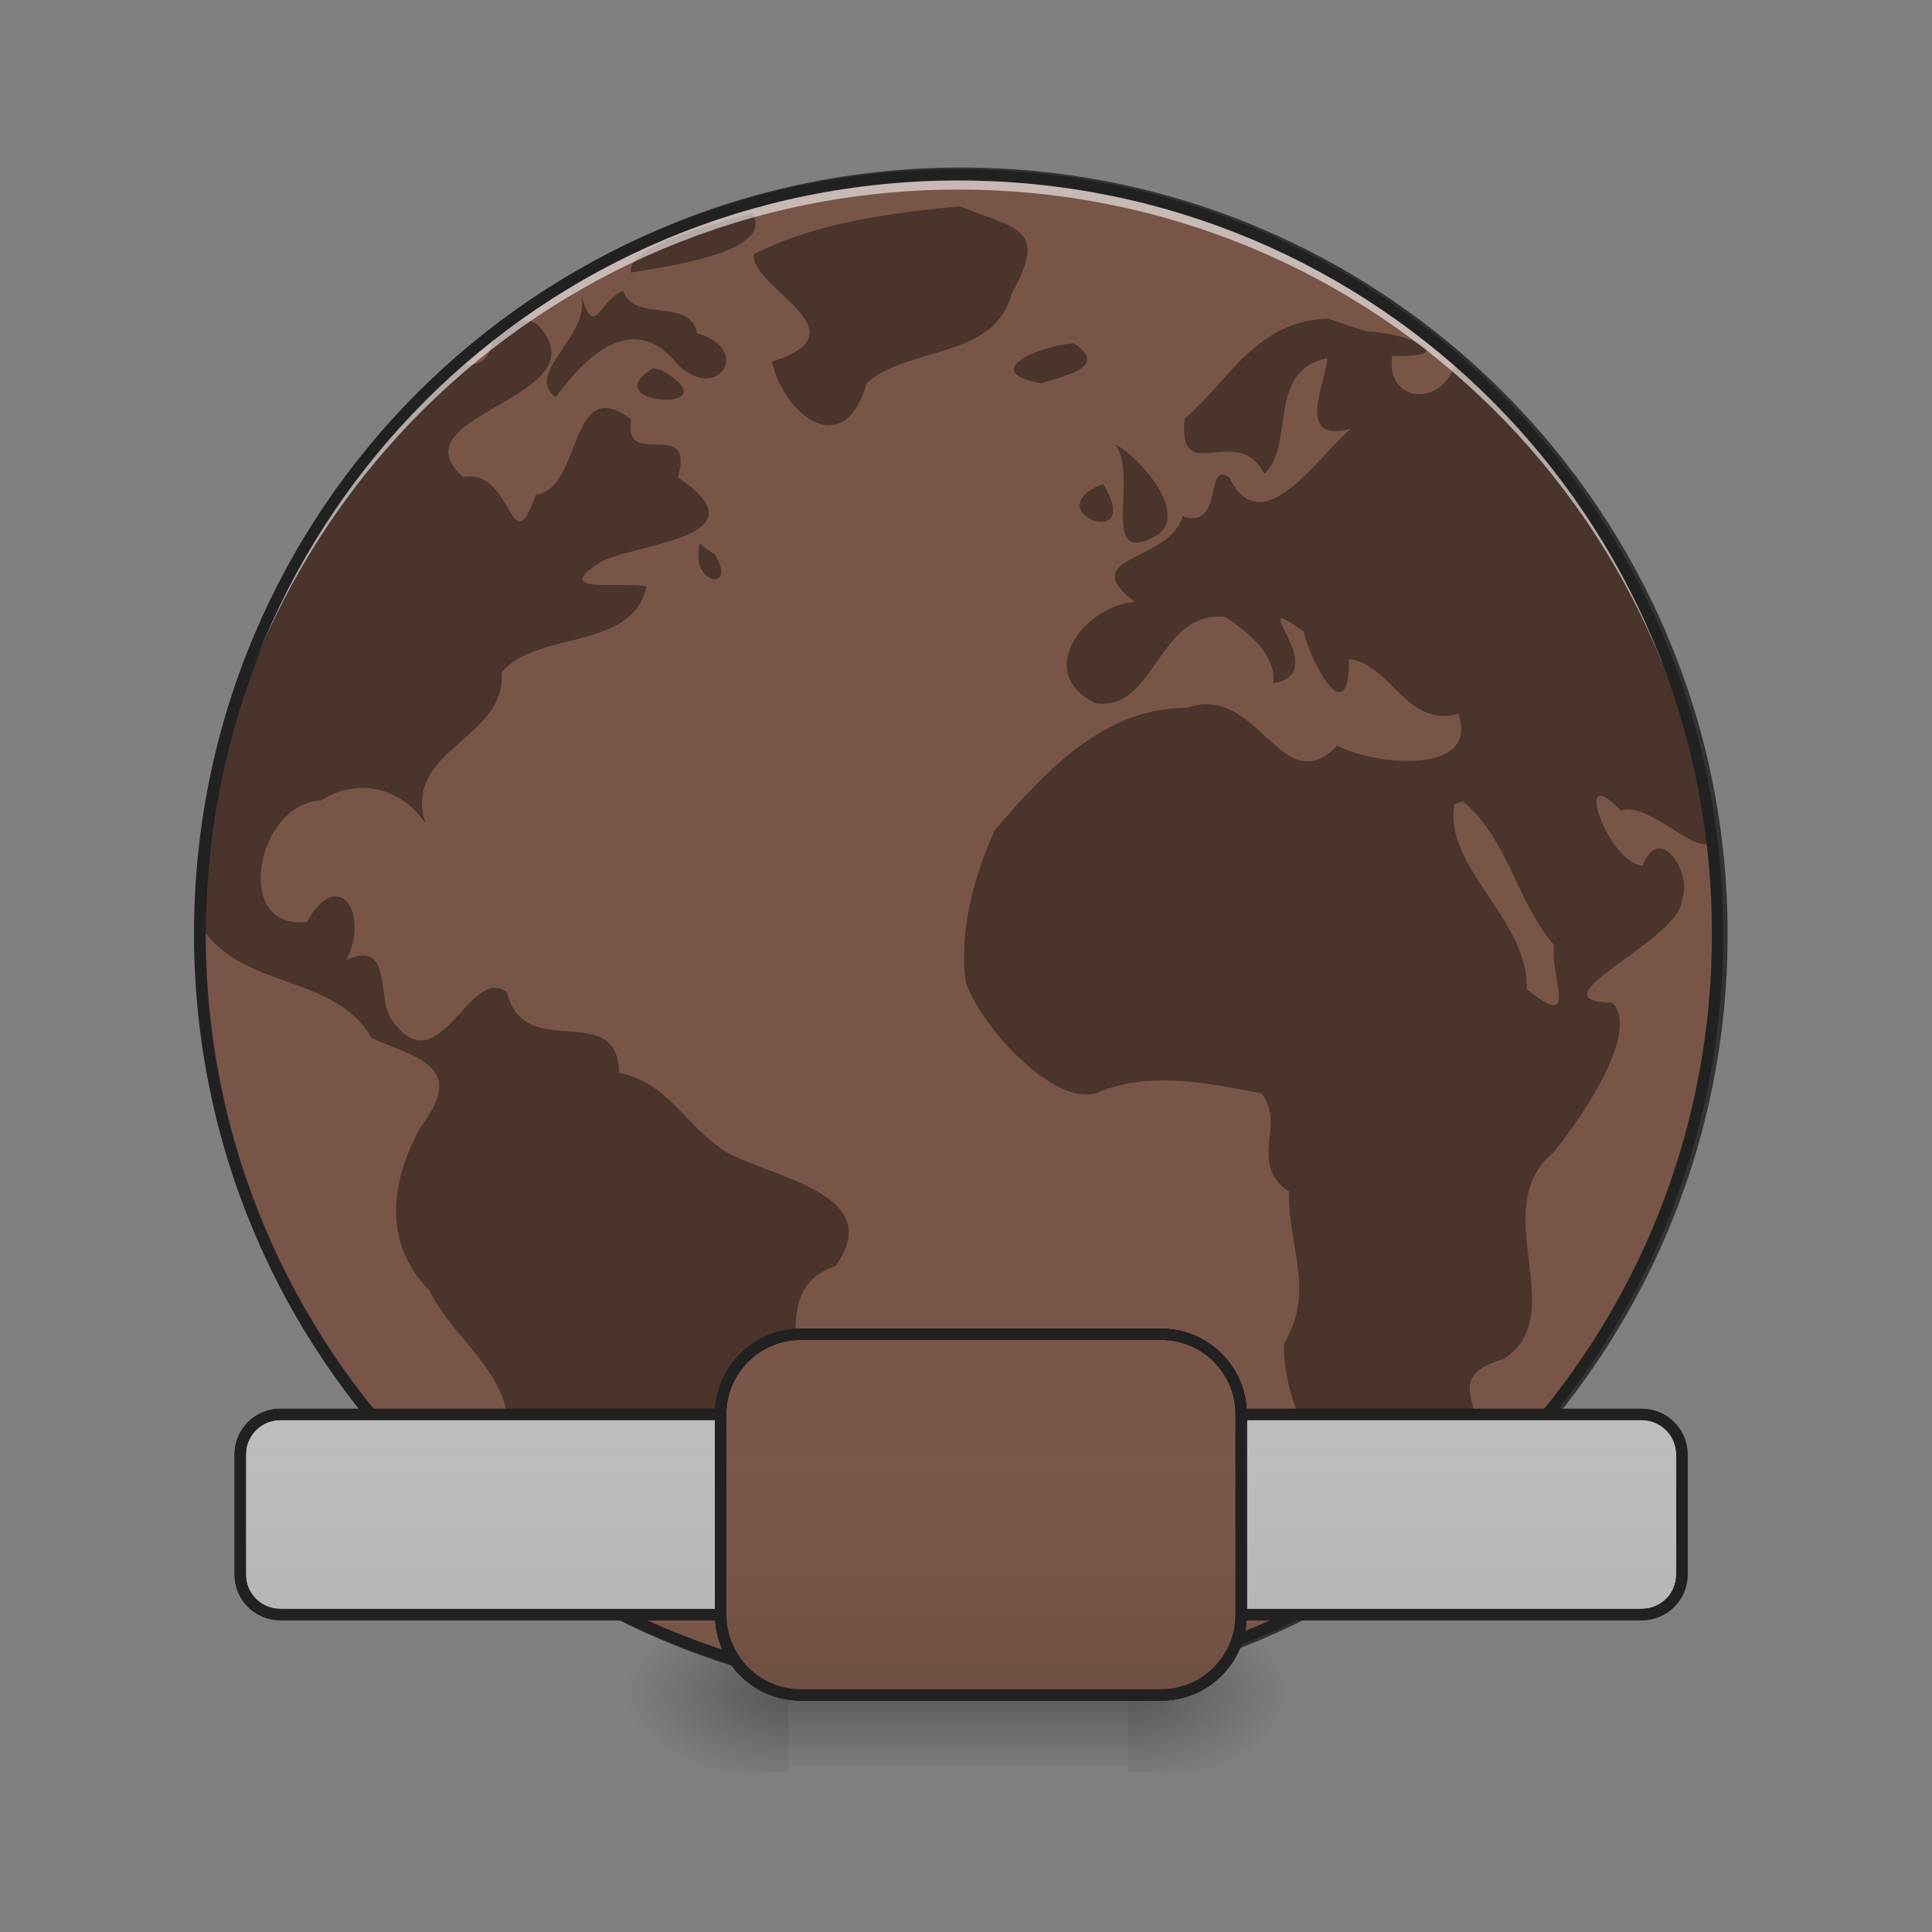 <?xml version="1.0" encoding="UTF-8"?>
<svg xmlns="http://www.w3.org/2000/svg" xmlns:xlink="http://www.w3.org/1999/xlink" width="24px" height="24px" viewBox="0 0 24 24" version="1.1">
<rect x="0" y="0" width="24" height="24" fill="#808080" stroke="none"/>
<defs>
<radialGradient id="radial0" gradientUnits="userSpaceOnUse" cx="450.909" cy="189.579" fx="450.909" fy="189.579" r="21.167" gradientTransform="matrix(0,-0.059,-0.105,-0,33.764,47.696)">
<stop offset="0" style="stop-color:rgb(0%,0%,0%);stop-opacity:0.314;"/>
<stop offset="0.222" style="stop-color:rgb(0%,0%,0%);stop-opacity:0.275;"/>
<stop offset="1" style="stop-color:rgb(0%,0%,0%);stop-opacity:0;"/>
</radialGradient>
<radialGradient id="radial1" gradientUnits="userSpaceOnUse" cx="450.909" cy="189.579" fx="450.909" fy="189.579" r="21.167" gradientTransform="matrix(-0,0.059,0.105,0,-9.95,-5.646)">
<stop offset="0" style="stop-color:rgb(0%,0%,0%);stop-opacity:0.314;"/>
<stop offset="0.222" style="stop-color:rgb(0%,0%,0%);stop-opacity:0.275;"/>
<stop offset="1" style="stop-color:rgb(0%,0%,0%);stop-opacity:0;"/>
</radialGradient>
<radialGradient id="radial2" gradientUnits="userSpaceOnUse" cx="450.909" cy="189.579" fx="450.909" fy="189.579" r="21.167" gradientTransform="matrix(-0,-0.059,0.105,-0,-9.95,47.696)">
<stop offset="0" style="stop-color:rgb(0%,0%,0%);stop-opacity:0.314;"/>
<stop offset="0.222" style="stop-color:rgb(0%,0%,0%);stop-opacity:0.275;"/>
<stop offset="1" style="stop-color:rgb(0%,0%,0%);stop-opacity:0;"/>
</radialGradient>
<radialGradient id="radial3" gradientUnits="userSpaceOnUse" cx="450.909" cy="189.579" fx="450.909" fy="189.579" r="21.167" gradientTransform="matrix(0,0.059,-0.105,0,33.764,-5.646)">
<stop offset="0" style="stop-color:rgb(0%,0%,0%);stop-opacity:0.314;"/>
<stop offset="0.222" style="stop-color:rgb(0%,0%,0%);stop-opacity:0.275;"/>
<stop offset="1" style="stop-color:rgb(0%,0%,0%);stop-opacity:0;"/>
</radialGradient>
<linearGradient id="linear0" gradientUnits="userSpaceOnUse" x1="255.323" y1="233.5" x2="255.323" y2="254.667" gradientTransform="matrix(0.01,0,0,0.047,8.977,10.079)">
<stop offset="0" style="stop-color:rgb(0%,0%,0%);stop-opacity:0.275;"/>
<stop offset="1" style="stop-color:rgb(0%,0%,0%);stop-opacity:0;"/>
</linearGradient>
<linearGradient id="linear1" gradientUnits="userSpaceOnUse" x1="254" y1="233.5" x2="254" y2="138.25" gradientTransform="matrix(1,0,0,1,0,0)">
<stop offset="0" style="stop-color:rgb(0%,0%,0%);stop-opacity:0.078;"/>
<stop offset="1" style="stop-color:rgb(100%,100%,100%);stop-opacity:0;"/>
</linearGradient>
<linearGradient id="linear2" gradientUnits="userSpaceOnUse" x1="254" y1="233.5" x2="254" y2="138.25" gradientTransform="matrix(1,0,0,1,0,0)">
<stop offset="0" style="stop-color:rgb(0%,0%,0%);stop-opacity:0.078;"/>
<stop offset="1" style="stop-color:rgb(100%,100%,100%);stop-opacity:0;"/>
</linearGradient>
<linearGradient id="linear3" gradientUnits="userSpaceOnUse" x1="254" y1="233.5" x2="254" y2="138.25" gradientTransform="matrix(1,0,0,1,0,0)">
<stop offset="0" style="stop-color:rgb(0%,0%,0%);stop-opacity:0.078;"/>
<stop offset="1" style="stop-color:rgb(100%,100%,100%);stop-opacity:0;"/>
</linearGradient>
</defs>
<g id="surface1">
<path style=" stroke:none;fill-rule:nonzero;fill:url(#radial0);" d="M 14.016 21.027 L 16 21.027 L 16 20.031 L 14.016 20.031 Z M 14.016 21.027 "/>
<path style=" stroke:none;fill-rule:nonzero;fill:url(#radial1);" d="M 9.797 21.027 L 7.812 21.027 L 7.812 22.02 L 9.797 22.02 Z M 9.797 21.027 "/>
<path style=" stroke:none;fill-rule:nonzero;fill:url(#radial2);" d="M 9.797 21.027 L 7.812 21.027 L 7.812 20.031 L 9.797 20.031 Z M 9.797 21.027 "/>
<path style=" stroke:none;fill-rule:nonzero;fill:url(#radial3);" d="M 14.016 21.027 L 16 21.027 L 16 22.02 L 14.016 22.02 Z M 14.016 21.027 "/>
<path style=" stroke:none;fill-rule:nonzero;fill:url(#linear0);" d="M 9.797 20.777 L 14.016 20.777 L 14.016 21.949 L 9.797 21.949 Z M 9.797 20.777 "/>
<path style="fill-rule:nonzero;fill:rgb(47.451%,33.333%,28.235%);fill-opacity:1;stroke-width:3;stroke-linecap:round;stroke-linejoin:miter;stroke:rgb(20%,20%,20%);stroke-opacity:1;stroke-miterlimit:4;" d="M 253.976 -168.671 C 365.048 -168.671 455.123 -78.68 455.123 32.393 C 455.123 143.466 365.048 233.541 253.976 233.541 C 142.986 233.541 52.912 143.466 52.912 32.393 C 52.912 -78.68 142.986 -168.671 253.976 -168.671 Z M 253.976 -168.671 " transform="matrix(0.047,0,0,0.047,0,10.079)"/>
<path style=" stroke:none;fill-rule:nonzero;fill:rgb(0%,0%,0%);fill-opacity:0.392;" d="M 11.922 2.562 C 11.059 2.648 10.148 2.762 9.367 3.156 C 9.301 3.57 10.785 4.121 9.59 4.492 C 9.734 5.148 10.484 5.746 10.766 4.762 C 11.266 4.301 12.355 4.465 12.566 3.652 C 13.02 2.824 12.645 2.855 11.922 2.562 Z M 9.348 2.645 C 8.887 2.777 7.797 3.043 7.836 3.387 C 8.223 3.316 9.637 3.145 9.348 2.645 Z M 7.742 3.613 C 7.434 3.727 7.398 4.227 7.219 3.676 C 7.344 4.176 6.504 4.633 6.902 4.934 C 7.223 4.5 7.84 3.809 8.414 4.523 C 8.914 5.02 9.359 4.336 8.66 4.141 C 8.578 3.688 7.875 4.016 7.742 3.613 Z M 7.219 3.676 C 7.215 3.66 7.211 3.645 7.203 3.629 C 7.211 3.645 7.215 3.66 7.219 3.676 Z M 16.504 3.957 C 15.605 3.984 15.277 4.719 14.715 5.203 C 14.633 6.074 15.363 5.227 15.707 5.887 C 16.094 5.523 15.727 4.609 16.488 4.449 C 16.461 4.793 16.086 5.504 16.781 5.328 C 16.387 5.645 15.68 6.773 15.27 5.93 C 14.961 5.715 15.203 6.598 14.691 6.41 C 14.535 6.988 13.348 6.898 14.094 7.477 C 13.516 7.512 12.816 8.328 13.602 8.734 C 14.355 8.852 14.379 7.574 15.223 7.664 C 15.598 7.914 15.855 8.184 15.816 8.488 C 16.59 8.367 15.391 7.277 16.195 7.844 C 16.277 8.227 16.762 9.121 16.758 8.188 C 17.285 8.246 17.465 9.047 18.117 8.867 C 18.383 9.641 17.07 9.508 16.613 9.262 C 15.914 9.98 15.641 8.477 14.742 8.793 C 13.711 8.789 12.977 9.59 12.355 10.316 C 12.082 10.93 11.918 11.566 11.996 12.203 C 12.227 12.82 13.113 13.738 13.617 13.578 C 14.242 13.312 14.922 13.434 15.668 13.582 C 15.984 13.965 15.496 14.461 16.012 14.801 C 16 15.5 16.344 16.043 15.949 16.691 C 15.93 17.668 16.734 18.453 16.645 19.445 C 17.336 19.152 18.051 18.695 18.184 17.953 C 18.672 17.652 17.789 17.133 18.668 16.887 C 19.543 16.344 18.449 15.016 19.297 14.316 C 19.672 13.859 20.375 12.805 20.031 12.457 C 18.98 12.438 20.898 11.676 20.895 11.168 C 21.027 10.855 20.617 10.203 20.406 10.754 C 19.973 10.727 19.516 9.406 20.133 10.07 C 20.461 9.953 21.02 10.574 21.223 10.477 C 20.969 8.172 19.844 5.969 18.094 4.445 C 17.965 5.086 17.203 5.016 17.293 4.422 C 18.227 4.441 17.426 4.121 16.992 4.121 C 16.824 4.074 16.664 4.016 16.504 3.957 Z M 6.246 3.973 C 6.242 3.973 6.238 3.977 6.234 3.98 C 6.047 4.258 6.172 4.605 5.668 4.516 C 5.539 4.602 5.418 4.695 5.301 4.793 C 3.582 6.5 2.52 8.867 2.52 11.492 C 2.52 11.508 2.52 11.523 2.52 11.539 C 3.02 12.293 4.16 12.098 4.617 12.895 C 5.18 13.145 5.797 13.242 5.234 13.988 C 4.855 14.656 4.742 15.43 5.332 16.027 C 5.656 16.699 6.539 17.184 6.246 18.031 C 6.477 18.484 6.648 18.781 6.656 19.277 C 6.73 19.336 6.812 19.402 6.902 19.465 C 7.109 19.598 7.32 19.719 7.539 19.832 C 7.844 19.938 8.129 19.887 8.293 19.457 C 9.316 19.289 8.527 17.848 9.398 17.625 C 10.367 17.309 9.387 16.062 10.379 15.727 C 11.027 14.828 9.586 14.629 9.023 14.312 C 8.5 13.977 8.301 13.445 7.691 13.328 C 7.676 12.402 6.508 13.211 6.301 12.332 C 5.844 11.953 5.457 13.508 4.871 12.676 C 4.668 12.414 4.891 11.66 4.301 11.926 C 4.598 11.355 4.207 10.746 3.812 11.453 C 2.879 11.562 3.191 9.973 3.984 9.945 C 4.43 9.656 4.984 9.773 5.285 10.23 C 4.996 9.301 6.285 9.199 6.234 8.348 C 6.676 7.828 7.855 8.09 8.031 7.285 C 7.734 7.219 6.77 7.395 7.5 6.961 C 8.031 6.734 9.492 6.656 8.422 5.93 C 8.637 5.156 7.734 5.855 7.84 5.211 C 7.062 4.613 7.238 6.082 6.656 6.145 C 6.34 7.051 6.375 5.805 5.754 5.926 C 4.863 5.133 7.547 4.949 6.672 4.027 C 6.539 3.945 6.391 3.984 6.246 3.973 Z M 13.34 4.266 C 12.953 4.281 12.125 4.617 12.938 4.762 C 13.168 4.68 13.805 4.566 13.34 4.266 Z M 8.113 4.574 C 7.34 5.039 9.164 5.145 8.211 4.594 Z M 13.848 5.52 C 14.168 5.891 13.617 7.102 14.391 6.637 C 14.77 6.344 14.098 5.625 13.848 5.52 Z M 13.703 6.012 C 12.836 6.352 14.234 6.875 13.703 6.012 Z M 8.695 6.75 C 8.555 7.27 9.172 7.359 8.879 6.887 L 8.777 6.82 Z M 18.172 9.953 C 18.738 10.422 18.848 11.223 19.305 11.738 C 19.258 12.168 19.625 12.824 18.965 12.285 C 18.992 11.418 17.93 10.777 18.066 9.992 Z M 18.172 9.953 "/>
<path style=" stroke:none;fill-rule:nonzero;fill:rgb(100%,100%,100%);fill-opacity:0.588;" d="M 11.906 2.172 C 6.684 2.172 2.48 6.375 2.48 11.598 C 2.48 11.629 2.48 11.66 2.48 11.691 C 2.531 6.512 6.715 2.355 11.906 2.355 C 17.098 2.355 21.285 6.512 21.332 11.691 C 21.332 11.66 21.336 11.629 21.336 11.598 C 21.336 6.375 17.129 2.172 11.906 2.172 Z M 11.906 2.172 "/>
<path style=" stroke:none;fill-rule:nonzero;fill:rgb(12.941%,12.941%,12.941%);fill-opacity:1;" d="M 11.906 2.102 C 6.648 2.102 2.41 6.34 2.41 11.598 C 2.41 16.859 6.648 21.098 11.906 21.098 C 17.168 21.098 21.406 16.859 21.406 11.598 C 21.406 6.34 17.168 2.102 11.906 2.102 Z M 11.906 2.242 C 17.094 2.242 21.266 6.414 21.266 11.598 C 21.266 16.785 17.094 20.957 11.906 20.957 C 6.723 20.957 2.551 16.785 2.551 11.598 C 2.551 6.414 6.723 2.242 11.906 2.242 Z M 11.906 2.242 "/>
<path style="fill-rule:nonzero;fill:rgb(74.118%,74.118%,74.118%);fill-opacity:1;stroke-width:3;stroke-linecap:square;stroke-linejoin:bevel;stroke:rgb(12.941%,12.941%,12.941%);stroke-opacity:1;stroke-miterlimit:4;" d="M 74.076 159.381 L 433.875 159.381 C 439.791 159.381 444.541 164.13 444.541 169.963 L 444.541 201.71 C 444.541 207.626 439.791 212.293 433.875 212.293 L 74.076 212.293 C 68.243 212.293 63.494 207.626 63.494 201.71 L 63.494 169.963 C 63.494 164.13 68.243 159.381 74.076 159.381 Z M 74.076 159.381 " transform="matrix(0.047,0,0,0.047,0,10.079)"/>
<path style="fill-rule:nonzero;fill:url(#linear1);stroke-width:3;stroke-linecap:square;stroke-linejoin:bevel;stroke:rgb(12.941%,12.941%,12.941%);stroke-opacity:1;stroke-miterlimit:4;" d="M 211.646 138.216 L 306.887 138.216 C 318.636 138.216 328.052 147.715 328.052 159.381 L 328.052 212.293 C 328.052 224.041 318.636 233.541 306.887 233.541 L 211.646 233.541 C 199.981 233.541 190.482 224.041 190.482 212.293 L 190.482 159.381 C 190.482 147.715 199.981 138.216 211.646 138.216 Z M 211.646 138.216 " transform="matrix(0.047,0,0,0.047,0,10.079)"/>
<path style="fill-rule:nonzero;fill:url(#linear2);stroke-width:3;stroke-linecap:square;stroke-linejoin:bevel;stroke:rgb(12.941%,12.941%,12.941%);stroke-opacity:1;stroke-miterlimit:4;" d="M 74.076 159.381 L 433.875 159.381 C 439.791 159.381 444.541 164.13 444.541 169.963 L 444.541 201.71 C 444.541 207.626 439.791 212.293 433.875 212.293 L 74.076 212.293 C 68.243 212.293 63.494 207.626 63.494 201.71 L 63.494 169.963 C 63.494 164.13 68.243 159.381 74.076 159.381 Z M 74.076 159.381 " transform="matrix(0.047,0,0,0.047,0,10.079)"/>
<path style="fill-rule:nonzero;fill:rgb(47.451%,33.333%,28.235%);fill-opacity:1;stroke-width:3;stroke-linecap:square;stroke-linejoin:bevel;stroke:rgb(12.941%,12.941%,12.941%);stroke-opacity:1;stroke-miterlimit:4;" d="M 211.646 138.216 L 306.887 138.216 C 318.636 138.216 328.052 147.715 328.052 159.381 L 328.052 212.293 C 328.052 224.041 318.636 233.541 306.887 233.541 L 211.646 233.541 C 199.981 233.541 190.482 224.041 190.482 212.293 L 190.482 159.381 C 190.482 147.715 199.981 138.216 211.646 138.216 Z M 211.646 138.216 " transform="matrix(0.047,0,0,0.047,0,10.079)"/>
<path style="fill-rule:nonzero;fill:url(#linear3);stroke-width:3;stroke-linecap:square;stroke-linejoin:bevel;stroke:rgb(12.941%,12.941%,12.941%);stroke-opacity:1;stroke-miterlimit:4;" d="M 211.646 138.216 L 306.887 138.216 C 318.636 138.216 328.052 147.715 328.052 159.381 L 328.052 212.293 C 328.052 224.041 318.636 233.541 306.887 233.541 L 211.646 233.541 C 199.981 233.541 190.482 224.041 190.482 212.293 L 190.482 159.381 C 190.482 147.715 199.981 138.216 211.646 138.216 Z M 211.646 138.216 " transform="matrix(0.047,0,0,0.047,0,10.079)"/>
</g>
</svg>
